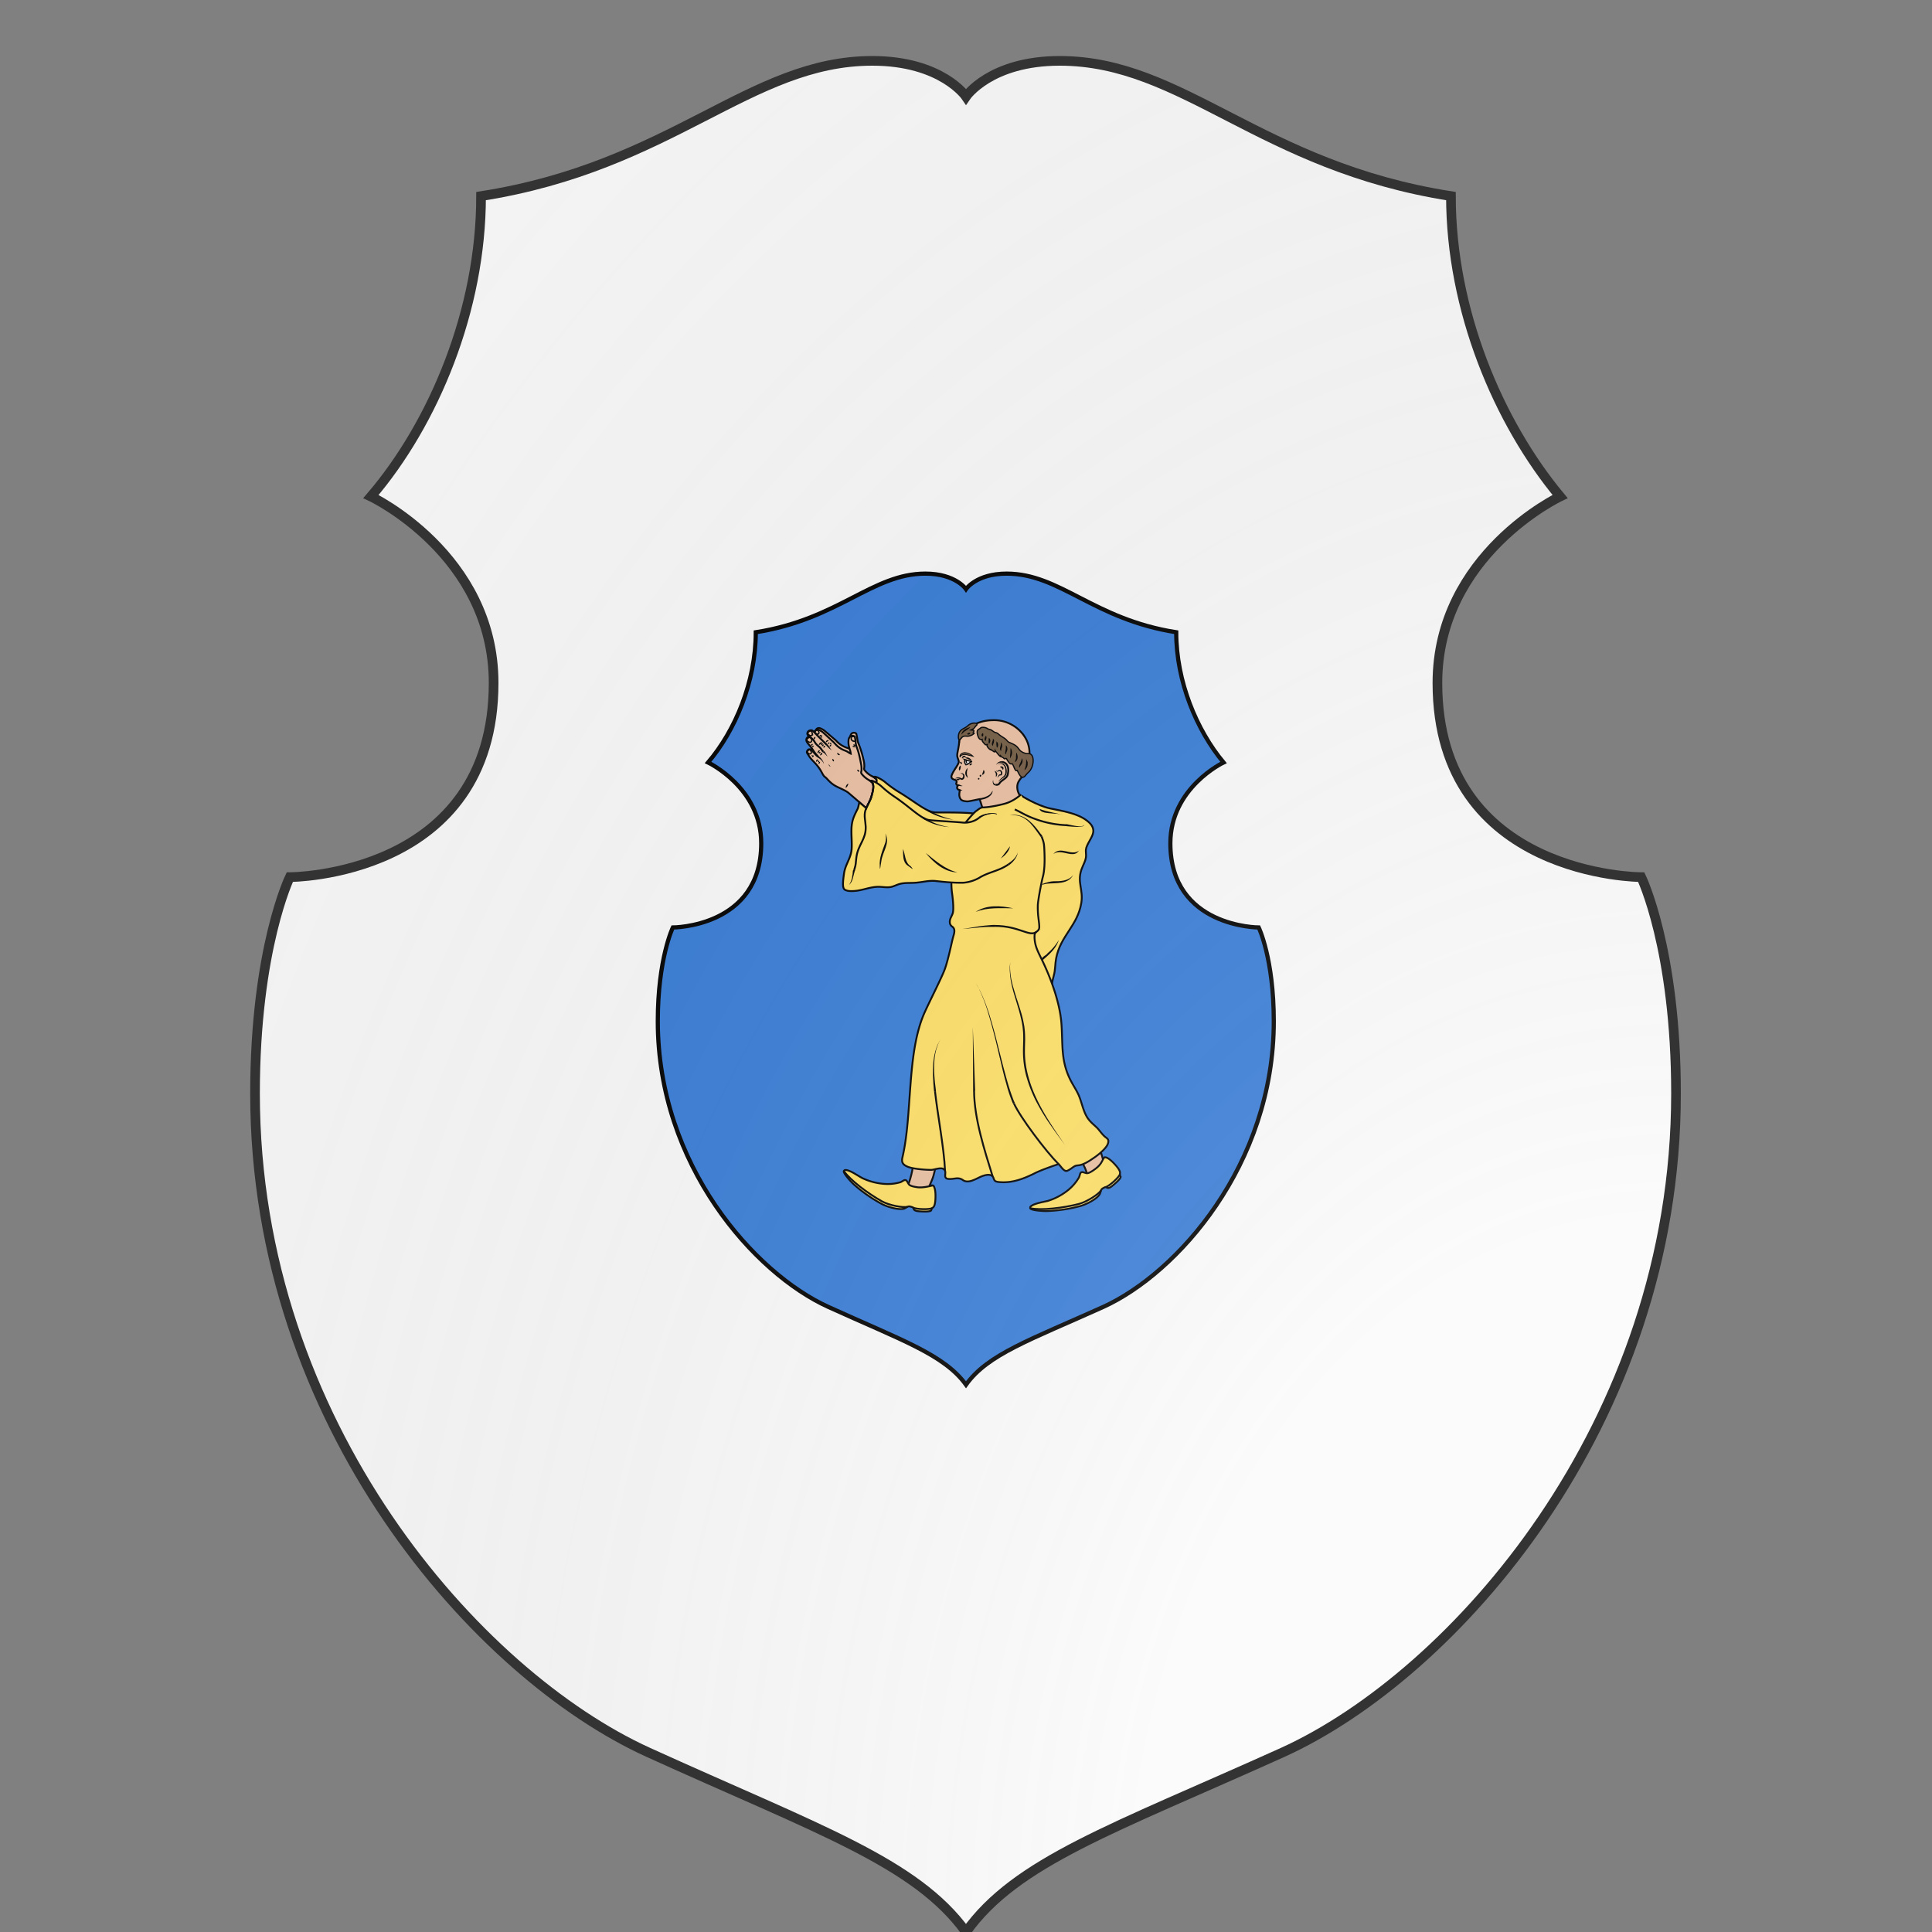 <svg xmlns="http://www.w3.org/2000/svg" id="provinceCOA115" width="200" height="200" viewBox="0 0 200 200">
        <rect x="0" y="0" width="200" height="200" fill="#808080" stroke="none"/>
        <defs><clipPath id="polish_provinceCOA115"><path d="m 90.3,6.3 c -12.7,0 -20.7,10.9 -40.5,14 0,11.8 -4.9,23.5 -11.4,31.1 0,0 12.7,6 12.7,19.3 C 51.1,90.8 30,90.8 30,90.8 c 0,0 -3.6,7.4 -3.6,22.4 0,34.3 23.1,60.2 40.7,68.2 17.6,8 27.7,11.4 32.9,18.6 5.2,-7.3 15.3,-10.7 32.8,-18.6 17.6,-8 40.7,-33.9 40.7,-68.2 0,-15 -3.6,-22.4 -3.6,-22.4 0,0 -21.1,0 -21.1,-20.1 0,-13.3 12.7,-19.3 12.7,-19.3 C 155.1,43.7 150.2,32.1 150.2,20.3 130.4,17.2 122.5,6.3 109.7,6.3 102.5,6.3 100,10 100,10 c 0,0 -2.5,-3.7 -9.7,-3.7 z"></path></clipPath><g id="inescutcheon_provinceCOA115"><path transform="translate(66 66) scale(.34)" d="m 90.3,6.3 c -12.7,0 -20.7,10.9 -40.5,14 0,11.8 -4.9,23.5 -11.4,31.1 0,0 12.7,6 12.7,19.3 C 51.1,90.8 30,90.8 30,90.8 c 0,0 -3.6,7.4 -3.6,22.4 0,34.3 23.1,60.2 40.7,68.2 17.6,8 27.7,11.4 32.9,18.6 5.2,-7.3 15.3,-10.7 32.8,-18.6 17.6,-8 40.7,-33.9 40.7,-68.2 0,-15 -3.6,-22.4 -3.6,-22.4 0,0 -21.1,0 -21.1,-20.1 0,-13.3 12.7,-19.3 12.7,-19.3 C 155.1,43.7 150.2,32.1 150.2,20.3 130.4,17.2 122.5,6.3 109.7,6.3 102.5,6.3 100,10 100,10 c 0,0 -2.5,-3.7 -9.7,-3.7 z"></path></g><g id="monk_provinceCOA115" stroke-width=".3"><path fill="#eabfa2" d="M85.33 72.04c.13-.5.32-1.34.27-1.85a2.3 2.3 0 00-.1-.47c-.21-.17-.4-.36-.65-.47-.45-.2-.89-.56-1.21-.94-.2-.22-.08-.38-.08-.65a4.1 4.1 0 00-.14-1.1 16.1 16.1 0 00-.66-2.25c-.13-.34-.3-.68-.33-1.05a8.9 8.9 0 00-.18-.92c-.13-.22-.56-.2-.73-.06a.9.9 0 00-.25.47 2 2 0 00-.01.6c.02.33.08.52.19.84.08.25.2.5.25.9-.21-.08-.4-.23-.6-.33-.15-.07-.3-.12-.45-.17-.5-.18-.97-.46-1.37-.82-.15-.13-.28-.3-.44-.43l-1.62-1.38a2.4 2.4 0 00-.57-.39c-.15-.07-.32-.17-.49-.16a.48.48 0 00-.36.15c-.1.1-.16.33-.07.4-5.1-.26 7.5 14.01 9.6 10.08z"></path><path fill="#eabfa2" d="M83.87 74.43c.24-.57.63-1.22.8-1.75.15-.5.38-1.33.35-1.83a2.13 2.13 0 00-.09-.48c-.2-.18-.38-.38-.61-.5-.44-.23-.87-.6-1.18-.99-.19-.23-.06-.38-.04-.65a4.5 4.5 0 00-.1-1.1c-.15-.77-.3-1.54-.56-2.28-.12-.35-.27-.7-.29-1.07a8.9 8.9 0 00-.13-.92c-.12-.24-.56-.23-.73-.1a.9.9 0 00-.28.46 3.17 3.17 0 00.12 1.45c.07.26.18.51.22.9-.22-.08-.39-.24-.6-.35-.13-.08-.29-.13-.44-.19-.5-.2-.95-.5-1.32-.87-.15-.15-.27-.31-.42-.45L77 62.26a2.4 2.4 0 00-.55-.41c-.15-.08-.3-.19-.48-.19-.1 0-.21 0-.36.14-.11.1-.18.32-.1.4l-.33-.33c-.19-.18-.55-.1-.73.07-.16.16-.22.42-.08.61.08.1.19.19.3.26-.18-.05-.38.09-.47.25-.25.46.2.85.46 1.18.18.21.35.43.5.66.26.42.56.81.9 1.17-.35-.2-.57-.53-.84-.83a1.3 1.3 0 00-.34-.32c-.14-.07-.32-.09-.45 0a.57.57 0 00-.1.12.52.52 0 00-.1.17c-.04.11 0 .24.07.34l.2.3c.31.54.8.97 1.22 1.44.33.38.63.8.87 1.24.12.21.23.45.38.64.12.16.3.26.44.4.35.39.71.76 1.14 1.05.66.46 1.88.84 2.49 1.37l.97.83 1.86 1.61z"></path><path d="M102.5 75.48c-1.91-.48-6.64-.3-7.53-.37-1.38-.1-3.28-1.8-5.86-3.34a18.09 18.09 0 01-2.21-1.6c-.4-.33-1.32-.87-1.67-.85a.66.66 0 00-.18.04c.16.1.31.24.45.36.15.16 0 .63 0 .63l15.36 14.91"></path><path fill="#eabfa1" d="M90.34 136.5s.64-1.35 1-3.16c.42-2.02-.17-4.93-.17-4.93l4.62.81s-.53 3.27-1 4.95c-.23.84-.99 2.33-.99 2.33l-3.46-.01z"></path><path d="M108 105l1.05-32.61s2.53 1.6 4.64 2.07c1.9.41 4.45.75 6.07 2.02.61.47 1.1 1.07 1 1.84-.11.89-1.12 1.98-1.2 2.88-.02.32.04.64.03.97-.02.79-.49 1.48-.75 2.23-.73 2.12.34 3.26-.03 5.48-.62 3.69-3.37 5.26-4.08 8.94-.18.92-.12 1.89-.38 2.79-.59 2.09-.35 3.39-.35 3.39"></path><path fill="#eabfa2" d="M110.4 65.48c0-.96-.28-1.9-.81-2.7a5.93 5.93 0 00-5.13-2.65c-3.64.04-5.09 2.46-5.28 2.85-.15.28-.18.44-.19.67h-.02c-.03.76-.31 1.73-.32 2.14 0 .44.17.6.25 1.06.03.2-.22.62-.51 1.07-.3.46-.73 1.17-.68 1.45.09.5.78.38.83.67.05.3-.08.3-.05.42.08.3.33.23.33.23s-.23.2-.18.47c.07.32.4.27.42.37-.01.35-.22.83.13 1.41.2.3.68.36 1.06.39.28.02 1.66-.31 2.05-.37l.4 1.27c1.14 3.55 7.41 1.84 6.18-1.79-.46-.66-.68-1.65-.21-2.4.16-.26.3-.47.51-.69.26-.25.27-.57.41-.87.16-.34.36-.66.51-1 .29-.64.34-1.3.3-2z"></path><g fill="#725a42" stroke-width=".2"><path stroke-width=".14" d="M99.11 66.14c0-.08-.03-.15 0-.23.03-.21.22-.35.4-.42l.13-.05.18-.03a2.04 2.04 0 011.39.58l-.29-.07c-.14-.03-.28-.08-.42-.1l-.25-.06a2.05 2.05 0 00-.54-.05c-.13.04-.28.06-.39.14-.1.05-.17.2-.21.29z"></path><path d="M106.86 63.57c.12.12.28.19.44.25.39.17.8.35 1.09.65.24.25.4.58.7.76a2 2 0 00.77.31c.23.03.5-.02.7.1.19.1.3.32.36.51.2.75-.05 1.78-.58 2.34-.17.17-.36.33-.5.52-.09.1-.16.2-.25.28-.14.07-.22.16-.4.1a.67.67 0 01-.29-.21c-.2-.25-.34-.6-.5-.88 0 0 0-.02-.02-.02s-.04.02-.05.03c-.04.04-.1.04-.15 0-.1-.08-.22-.32-.27-.45a3.45 3.45 0 00-.3-.63c-.08-.03-.16.02-.24.01-.27-.02-.58-.62-.7-.83-.01-.02-.03-.05-.06-.06-.09-.03-.18.09-.3.05-.06-.03-.07-.07-.11-.11-.12-.12-.32-.14-.41-.26-.03-.04-.05-.1-.09-.13 0 .05-.01.1-.04.13a2.57 2.57 0 01-.48-.51c-.12-.16-.26-.28-.36-.45 0 .05-.03.18-.08.2-.07.04-.12-.02-.18-.06-.1-.09-.5-.26-.48-.43l-.01.16c-.22-.08-.76-.65-.52-.87a.6.6 0 01-.32.05 4.48 4.48 0 01-.43-.49c-.12-.16-.07-.2-.1-.38-.57.25-.84-.9-.8-1.28a.46.46 0 01.16-.3c.04-.04.1-.07.15-.1.2-.1.25-.25.48-.27.26-.03.58.03.82.16l.11.07c.16.08.34.1.5.17.17.08.31.2.46.3.06.04.12.08.18.1.06.03.13.04.2.06.28.07.41.26.63.42.22.16.46.3.68.45.15.1.29.2.4.33.07.07.12.15.19.21z"></path><path d="M99.16 61.87l-.05.07c-.23.31-.3.72-.26 1.1.01.14.12.27.1.43.05-.13.24-.28.33-.38a.91.91 0 01.32-.3c.3-.15.65 0 .96-.08.31-.07.63-.2.84-.45l-.13-.03c-.09-.13.17-.3.08-.42-.03-.04-.08-.04-.13-.05l-.34-.04c.17-.08.38-.15.51-.29.12-.12.2-.27.33-.4a.5.5 0 00.16-.26c0-.11-.01-.09-.13-.12-.41-.12-.91.01-1.25.28-.11.08-.21.19-.33.27-.33.24-.74.36-1 .67z"></path></g><path fill="#f6f6f6" stroke-width=".2" d="M101 66.88c0 .04-.1 0-.16.05-.23.12-.29.34-.77.45 0 0-.18-.2-.21-.42-.03-.2.03-.43.03-.43z"></path><path fill="none" d="M105.94 66.92c.6.05 1.1.57 1 1.55-.06.7-.2.86-.56 1.16-.23.2-.64.42-.79.66-.17.3-.35.37-.68.34"></path><g fill="#000" stroke="none"><path d="M102.81 62.22c.18.14.04.84-.17.47-.1-.2.04-.35.17-.47z"></path><path d="M103.32 62.66c.2.26 0 .62-.07.87-.3-.23-.1-.62.07-.87z"></path><path d="M103.8 63c.31.22.27.67.06.94-.1.1-.12-.27-.1-.37-.01-.2.02-.38.04-.57z"></path><path d="M104.45 63.15c.28.13.2.52.1.75-.1.13-.06.61-.23.26-.15-.35.2-.66.13-1.01z"></path><path d="M105.04 63.58c.3.25.35.76.07 1.04-.1-.34-.12-.7-.07-1.04z"></path><path d="M105.77 63.73c.23.29.24.7.06 1.01-.05.21 0 .62-.19.22-.13-.32.12-.62.1-.94 0-.1.01-.2.03-.29z"></path><path d="M106.55 64.2c.35.3.3.82.08 1.18-.04.28-.13.46-.19.09 0-.34.16-.67.12-1.02 0-.08.01-.19-.01-.25z"></path><path d="M107.34 64.62c.22.42.33.94.08 1.37-.08.06-.09.43-.16.26-.08-.36.08-.73.04-1.1 0-.17 0-.35.04-.53z"></path><path d="M108.25 65.38c.32.47.33 1.22-.19 1.56-.1-.05.2-.53.14-.73.01-.28.02-.55.05-.83z"></path><path d="M109.14 66.32c.3.4.05.92-.24 1.25-.1.22-.15.46-.2.08.06-.45.43-.81.43-1.29v-.02z"></path><path d="M109.85 66.39c.07.27.3.47.25.77.03.43-.19.87-.54 1.11.2-.5.33-1.05.3-1.6 0-.08.01-.23-.01-.28z"></path><path d="M99.3 62.48c.12-.55.56-.96 1.1-1.1.12-.02.33-.16.38-.13-.3.42-.84.56-1.18.94l-.3.29z"></path><path d="M100.27 62.38c.05-.22.67-.32.46-.04-.1.13-.36.2-.46.04z"></path></g><g fill="#000" stroke="none"><path d="M99.22 67.5c0 .07.02.15 0 .22 0 .21-.06.43-.2.6-.01.02-.02 0-.03-.03a.52.52 0 01-.07-.3c.01-.2.13-.42.3-.5v.01z"></path><path d="M99.13 68.74c.22 0 .47 0 .62.18.12.17.11.4.06.58-.07.2-.28.36-.49.32-.17-.05-.3-.2-.49-.22a1.16 1.16 0 00-.5.02c-.04-.05.14-.1.2-.14.25-.1.54-.07.78.08.16.06.29-.14.3-.29a.35.35 0 00-.19-.4c-.09-.06-.19-.1-.29-.13z"></path><path d="M99.06 69.72c-.03.1-.13.15-.23.16a.32.32 0 01-.3-.14c0-.04.06-.03.09-.05a.62.62 0 01.36 0l.08.03z"></path><path d="M100.27 67.89c.05.07.02.16.03.24 0 .14-.07.27-.07.42-.01.18-.02.37.04.55.03.13.08.25.12.37 0 .06-.06-.02-.08-.03a.96.96 0 01-.35-.69c0-.25.1-.5.25-.71l.06-.15z"></path><path d="M101.03 67.14v.1a.3.3 0 01-.35.22c-.05 0-.03-.06 0-.09a.35.35 0 01.14-.18.4.4 0 01.18-.05.2.2 0 01.03 0z"></path><path d="M99.1 66.9h.1c.12.03.2.13.23.25 0 .04 0 .13-.06.12a.42.42 0 01-.14-.08.3.3 0 01-.12-.24v-.05h-.01z"></path><path d="M100.07 65.97c-.1.06-.17.12-.27.17l-.28.13c-.04 0-.11.08-.11 0 0-.11.08-.21.17-.28a.49.49 0 01.47-.04l.02.02z"></path><path d="M99.86 66.27c.06-.03.12-.07.19-.07a.66.66 0 01.28-.01c.14.03.27.08.39.17a1 1 0 01.33.43l-.14-.07-.55-.3c-.13-.04-.26-.1-.4-.13l-.1-.02z"></path><path d="M99.48 66.32c.03.03.07.03.1.04l.13.03.15.03c.02 0 .07 0 .08.02l-.1.19-.31-.24-.05-.07z"></path><path d="M102.9 68.24c.05.01.08.04.11.08.04.02.05.07.06.12a.46.46 0 01-.15.47.38.38 0 01-.21.1c-.03-.04 0-.1.01-.13l.1-.3a.9.9 0 00.08-.34z"></path><path d="M102.51 69.02c.03.02.02.07.04.1v.09c-.03.06-.1.08-.15.11-.03.02-.05-.03-.07-.05a.17.17 0 010-.2.2.2 0 01.16-.07s.05 0 .02.02z"></path><path d="M102.16 69.51c.04.02.07.06.1.1.01.04.01.1-.03.13-.03.04-.09.05-.14.04h-.02c-.02-.02-.04-.05-.04-.08-.02-.03-.04-.08 0-.1l.11-.08h.02v-.01z"></path><path d="M98.82 70.55l.26.08c.12.06.24.15.38.15.05-.01.05.04 0 .05l-.15.02c-.14 0-.27-.06-.4-.03-.05 0-.11.02-.1-.05l-.05-.2.06-.02z"></path><path d="M99.08 71.36l.1.05.08.03c.08 0 .15.03.22.05v.03l-.14.04c-.05.02-.1.04-.17.05l-.16.01.07-.26z"></path><path d="M102.37 72.81a.92.92 0 01.18-.02l.48-.12c.11-.03.22-.08.33-.13.16-.07.33-.14.47-.25.2-.13.34-.32.46-.52l.09-.15c.04 0 .01.05.02.08 0 .06-.02.12-.04.18a.5.5 0 01-.09.21c-.06.1-.12.2-.21.28a2.7 2.7 0 01-.4.31l-.46.22c-.17.05-.34.1-.52.13l-.27.05-.04-.27z"></path><path d="M105 68.26c.02.1.12.19.2.11.1-.05.2-.14.3-.14.09 0 .17 0 .24.04.16.1.25.3.23.5 0 .12-.04.27-.16.32-.1.04-.2 0-.28.05-.11.09-.16.25-.31.3-.04 0-.1 0-.03-.03.08-.02.1-.11.12-.18a.5.5 0 01.17-.26c.08-.05.17-.02.25-.06.04-.08.02-.2.01-.29-.01-.1-.09-.2-.2-.21-.1-.01-.2.05-.3.07-.08.02-.2 0-.23-.1a.56.56 0 01-.01-.12z"></path><path d="M105.01 69.36c-.09-.04-.09-.15-.07-.23v-.3c-.04-.1-.1-.18-.13-.27-.02-.07-.05-.14-.04-.2.04-.04.06.06.1.07.1.08.2.17.25.3a.5.5 0 01-.06.46c-.04.05-.07.11-.05.17z"></path><path d="M105.6 67.73c.13-.14.39-.13.5.03.1.12.1.3 0 .41-.02.03-.05.06-.06 0-.05-.1-.1-.21-.2-.28a1.28 1.28 0 00-.24-.16z"></path><path d="M104.9 70.76l-.18-.06c-.06-.02-.1-.06-.15-.1a.46.46 0 01-.1-.18.87.87 0 01-.04-.31.6.6 0 01.06-.24v-.02l.02.23c0 .11.03.22.1.3.04.05.09.08.14.1.04.02.09 0 .13.01.02 0 .05-.01.05.01l-.03.26z"></path><path d="M104.98 67.42a.85.85 0 01.3-.42c.11-.08.25-.13.38-.18.08 0 .15-.03.23-.03.05 0 .07 0 .06.05l-.01.21c-.08 0-.16-.03-.24-.02-.06 0-.13 0-.2.02a.48.48 0 00-.17.06c-.1.05-.2.11-.27.2a.76.76 0 00-.08.11z"></path><path d="M105.27 67.35c.16-.12.33-.23.54-.21.1 0 .2.04.3.07.3.14.48.45.54.77.06.26.07.53.03.8-.05.33-.32.58-.6.76-.26.18-.53.37-.76.61.07-.16.2-.3.32-.42.22-.24.52-.4.7-.67a.8.8 0 00.14-.45c.02-.33 0-.67-.16-.97a.77.77 0 00-.37-.34.62.62 0 00-.55 0l-.13.05z"></path><path d="M100.05 66.59a.38.38 0 00-.04.28c.03.12.1.27.25.33.17.02-.19-.23.04-.54-.08 0-.21-.08-.25-.07z"></path></g><path fill="none" d="M75.51 62.2c.4.43.79.79 1.2 1.2l.75.75"></path><path fill="none" d="M74.67 62.81a3 3 0 01.79.8c.06.11.12.21.2.31.22.3.57.5.8.79.15.18.26.4.44.54"></path><g fill="#000" stroke="none"><path d="M77.53 64.03c.3.3.4.6.65.9.38.33-.27-.14-.35-.22-.17-.15-.3-.33-.47-.47z"></path><path d="M75.36 63.28c-.22-.16.25-.62.26-.36-.02.16-.16.25-.26.36z"></path><path d="M74.92 64.3c-.2-.37.53-.43.16-.08-.05.05-.1.05-.16.08z"></path><path d="M75.1 64.5c-.14-.28.43-.33.16-.03-.04.05-.15.04-.16.03z"></path><path d="M75.1 66.15c-.22-.2.35-.43.23-.16-.02.1-.18.15-.23.16z"></path><path d="M77.32 63.74c-.09-.25.32-.5.45-.31a2 2 0 01-.45.31z"></path><path d="M76.18 64.16c-.05-.27.3-.54.55-.41-.16.14-.31.3-.51.4h-.02z"></path><path d="M75.96 65.5c-.09-.22.22-.6.39-.45-.1.17-.22.39-.39.45z"></path><path d="M76.34 65.84c.05-.19.4-.72.37-.26-.04.16-.2.29-.37.26z"></path><path d="M75.76 66.9c-.19-.2.25-.57.28-.31-.03.14-.18.23-.28.31z"></path><path d="M76.13 67.21c-.08-.14.07-.37.23-.28 0 .15-.05.3-.23.28z"></path><path d="M76.04 66.93c-.13-.2.26-.3.19-.06-.02.1-.13.08-.19.06z"></path><path d="M76.2 65.56c-.15-.38.51-.32.11-.04l-.11.04z"></path><path d="M76.5 64.17c-.1-.23.38-.4.32-.17-.06.12-.2.14-.32.17z"></path><path d="M76.64 64.33c-.02-.19.4-.4.29-.1a.22.22 0 01-.29.1z"></path><path d="M76.93 64.61c-.13-.34.43-.48.18-.09a.25.25 0 01-.18.09z"></path><path d="M77.62 63.97c-.03-.15.27-.34.28-.16 0 .15-.16.22-.28.16z"></path><path d="M77.96 64c-.06-.24.4-.3.2-.02-.05.06-.16.04-.2.02z"></path><path d="M77.87 64.35c.08-.13.17-.26.32-.3-.01.2-.04.46-.32.3z"></path><path d="M81.62 64.33c.14-.06.68.07.38.2-.15.04-.34-.04-.38-.2z"></path><path d="M81.75 64.13c.13-.2.6.16.25.19-.13 0-.19-.1-.25-.19z"></path><path d="M82.38 68.22c.35-.2.51.57.12.2a.48.48 0 01-.12-.2z"></path><path d="M80.95 70.43c-.02.29-.19.54-.41.72a.72.72 0 01.41-.72z"></path><path d="M77.79 67.24c-.01.25.58.57.11.36-.1-.08-.16-.23-.11-.36z"></path><path d="M78.36 66.44c.21-.07.39.48.17.38-.14-.07-.19-.25-.17-.38z"></path><path d="M79.13 65.47c.24-.03.72.45.23.32a.36.36 0 01-.23-.32z"></path><path d="M76.51 62.94c-.05-.25.36-.12.15.04-.06.04-.1 0-.15-.04z"></path><path d="M76.31 62.74c-.16-.23.35-.3.16-.03-.04.04-.1.03-.16.03z"></path><path d="M76.44 62.8c-.13-.33.49-.27.16-.02-.05.03-.1.02-.16.02z"></path><path d="M75.03 65.93c-.18-.25.3-.12.07.01-.01-.01-.07.02-.07-.01z"></path><path d="M76.98 65.14l.03.03.1.09c.04.04.08.1.11.16l.1.17.27.47-.38-.39-.13-.14a.54.54 0 00-.12-.1l-.1-.05-.05-.03z"></path><path d="M76.12 65.97a374.05 374.05 0 00.2.17c.12.1.26.26.37.43.12.17.22.35.26.5l.03.18v.07l-.01-.07c0-.04-.03-.1-.06-.17a1.73 1.73 0 00-.32-.42 2.6 2.6 0 00-.62-.47z"></path></g><path fill="none" stroke-width=".214" d="M74.4 65.46a.19.19 0 01-.08-.15c0-.1.05-.19.11-.25.07-.07.16-.1.25-.1h.03l.03.01a.6.6 0 01.18.29c.04.11.06.2-.05.28a.53.53 0 01-.14.07.22.22 0 01-.16 0 .34.34 0 01-.08-.06l-.1-.09z"></path><path fill="none" stroke-width=".214" d="M75.01 63.37a.71.71 0 00-.24-.4c-.1-.08-.32.03-.4.11l-.08.08-.03.04c-.03.05-.03.1-.03.15 0 .1.04.12.1.18.11.1.26.2.4.2.18 0 .3-.2.28-.36z"></path><path fill="none" stroke-width=".214" d="M74.66 62.6l-.2-.17a.23.23 0 01-.06-.07.17.17 0 01-.01-.09.4.4 0 01.2-.3c.08-.05.28-.13.35-.05.09.1.12.22.15.34l.02.11c0 .1-.04.19-.12.23a.3.3 0 01-.33 0z"></path><path fill="none" stroke-width=".214" d="M76.09 62.35l-.05.03c-.06.05-.2 0-.26-.03a.45.45 0 01-.2-.17c-.06-.1 0-.23.06-.31a.3.3 0 01.22-.1c.1-.01.15.03.21.1.07.08.1.18.12.28 0 .1-.04.15-.1.2z"></path><path fill="none" stroke-width=".214" d="M82.02 62.88c-.14-.12-.34-.1-.5-.05-.11.04-.1.2-.1.3.02.11.02.19.11.26l.14.1a20.92 20.92 0 01.19.06c.1.01.2.01.27-.04"></path><path fill="#eabfa1" d="M120.03 134.59c-.34-.48-.18-1.1-1.14-2.68-1.42-3.1-.1-5.58 2.8-2.33.4.77.66 2.11.85 2.62-.26 1.3-1.75 2.06-2.51 2.39z"></path><path d="M112.37 79.03c.37 1.07.41 1 .47 2.96.04 1.38-.02 2.69-.28 3.62-.2.73-.8 3.86-.81 4.61-.04 1.63.2 2.49.23 3.3.02.35.02.57-.22.8-.24.26-.5.3-.53.7-.04.43 0 .86.08 1.28.15.84.56 1.65.93 2.41 1.54 3.09 3.07 7.2 3.34 10.64.26 3.36-.13 5.98 1.4 9.11.43.9 1.02 1.72 1.42 2.63.5 1.17.7 2.49 1.37 3.58.41.66.94 1.08 1.49 1.59.53.5.89 1.16 1.47 1.62.18.14.39.27.46.49a.8.8 0 01.02.27c-.05.51-.41.93-.76 1.3a9.9 9.9 0 01-1.64 1.35c-.56.38-1.58 1.1-2.46 1.18l-.34.04c-.32.08-.58.3-.86.5-.2.13-.4.26-.62.35-.53.2-1-.72-1.4-1.08-.53.14-2.87.97-3.8 1.44-1.87.94-3.81 1.7-5.96 1.46-.22-.03-.46-.06-.61-.22-.12-.12-.16-.3-.22-.45-.23-.64-1.12-.67-2.42-.02-.81.4-1.8.9-2.54.38-.8-.57-1.44-.1-2.35-.19a.68.68 0 01-.38-.12c-.32-.28-.02-.82-.18-1.21-.33-.78-1.67-.14-2.26-.14-.95 0-3.02-.15-3.88-.54-.32-.14-.63-.33-.77-.65-.13-.31-.05-.68.03-1.01 1.55-6.85.7-16.24 3.3-22.76.63-1.59 2.98-6.09 3.56-7.7.53-1.48 1.06-4.1 1.3-5.04.17-.64.51-1.43-.14-1.85a.86.86 0 01-.36-.67c-.04-.58.32-.98.48-1.5.2-.68-.02-2.6-.12-3.27-.26-1.94.01-3.9.3-5.82l.54-3.34c.19-1.13 2.68-3.91 3.08-4.17.37-.24.66-.57 1.1-.58 1.14-.03 2.83-.4 3.65-.64 1.4-.4 2.53-1.45 2.53-1.45"></path><path fill="none" d="M101.39 120.3c0 4.54 1.74 9.84 3.02 13.98"></path><path fill="none" d="M107.86 122.39c1.02 2.28 5.21 7.83 7.27 9.89"></path><path fill="none" d="M95.04 120.44c.4 3.64 1.48 9.27 1.63 12.9"></path><g fill="#000" stroke="none"><path d="M107.26 99.46l-.01.35c0 .12-.02.26-.01.43 0 .17 0 .36.02.58.01.21.04.45.07.71l.06.4c.03.14.04.29.08.43.07.3.13.61.22.94l.3 1.02c.21.71.47 1.47.73 2.29.26.81.53 1.67.71 2.6l.13.7.08.72c.04.48.05.97.05 1.46-.02.98-.07 1.97 0 2.95a15.7 15.7 0 00.49 2.88c.25.94.56 1.85.92 2.7.36.85.75 1.66 1.15 2.4a37 37 0 001.2 2.07 86.12 86.12 0 002.76 4.13l-.21-.28-.61-.81a103.67 103.67 0 01-2.08-2.94 36.08 36.08 0 01-1.89-3.21 22.35 22.35 0 01-1.54-3.98c-.26-.95-.43-1.94-.5-2.94-.08-1-.02-2 0-2.97 0-.5 0-.97-.04-1.44l-.07-.7-.11-.69a29.4 29.4 0 00-.66-2.58l-.69-2.3c-.2-.73-.36-1.4-.46-2-.03-.14-.04-.3-.06-.43l-.05-.4-.05-.73v-.58l.04-.43.03-.35z"></path><polygon points="389.966 613.721 386.967 613.784 386.435 517.119" transform="translate(59.836 54.647) scale(.107)"></polygon><path d="M101.64 102.83a3673.72 3673.72 0 00.27.43l.18.33.1.2.12.21.24.5.25.57.13.31.14.33a32.22 32.22 0 011.06 3.12c.35 1.16.69 2.4 1 3.65l.93 3.66a120.68 120.68 0 00.87 3.17 35.96 35.96 0 00.74 2.2l.13.35.11.25.1.21-.3.13-.09-.21-.1-.26c-.05-.1-.09-.23-.14-.36a22.47 22.47 0 01-.71-2.23 62.1 62.1 0 01-.82-3.2l-.87-3.68a92.04 92.04 0 00-1.45-5.31c-.17-.53-.34-1.02-.51-1.47l-.13-.33-.13-.31-.24-.58-.23-.5-.1-.22-.11-.2-.18-.32-.14-.24-.12-.2z"></path><path d="M95.91 112.02l-.16.33-.1.17-.08.22-.1.24-.1.27c-.02.1-.06.2-.1.3l-.08.32-.08.35-.07.36-.05.38-.04.39-.02.2-.01.2-.02.4v.8c0 .26.02.52.03.77l.05.72.06.65.12.96.04.37-.32.03s0-.13-.03-.37l-.08-.97-.03-.65c-.02-.24-.02-.48-.03-.73v-.79l.03-.8c0-.14.02-.27.03-.4l.02-.2c0-.07.02-.14.03-.2l.05-.4.07-.38.09-.36c.03-.12.05-.24.09-.35l.1-.32.1-.3.11-.27.11-.24.1-.2a.77.77 0 01.1-.18l.17-.32z"></path></g><path d="M102.19 76c-.69.58-1.77.86-2.66.77-1.08-.12-4.48-.29-5.37-.4-1.38-.16-3.19-2.14-5.7-3.8a18.09 18.09 0 01-2.14-1.7c-.38-.34-1.28-.91-1.63-.91a.65.65 0 00-.18.03c.15.11.28.25.42.38.05.16.08.33.09.48.03.5-.2 1.34-.35 1.83-.17.53-.56 1.18-.8 1.75-.52-.45-.72-.6-1.11-.95-.14.39-.14.73-.3 1.07-.6 1.2-.93 1.86-.99 3.2-.04 1.07.09 2.15.03 3.23-.07 1.53-1.02 2.53-1.24 4.04-.16 1.16-.28 2.13 0 2.54.16.23.69.32.83.33 1.82.12 2.95-.61 4.6-.68.74-.03 1.5.17 2.22.02.45-.1.87-.33 1.31-.46.83-.25 1.71-.16 2.58-.22 1.13-.07 2.26-.41 3.39-.28 1.53.17 2.9.3 4.43.28a6.34 6.34 0 002.87-.96c1.56-.85 3.07-1.01 4.51-2.04"></path><path fill="none" d="M104.73 93.56c4.06 0 5.67 1.88 6.8.96"></path><path stroke-width=".1" d="M105.1 75.42c-.4-.28-2.05-.14-2.91.59"></path><path fill="none" d="M116.53 77.2a16.7 16.7 0 01-6.82-1.7c-.57-.29-1.12-.6-1.7-.87"></path><path d="M94.72 135.73a.3.3 0 01.1.1c.23.35.3 1 .3 1.57 0 .63-.03 1.65-.4 1.92a.76.76 0 00-.22.23c-.04.07-.04.16-.08.24-.18.32-2.03.16-2.26.12-.85-.16-.41-.52-.84-.65-.24-.07-.52-.2-.8-.02-.14.09-.4.24-.5.27-.76.23-2.41-.15-3.59-.74a23.9 23.9 0 01-4.47-3.1c-.61-.53-1.95-2.04-1.72-2.3.1-.1.14-.15.3-.14.76.05 1.98.95 2.66 1.3a9.9 9.9 0 003.48.95c.91.08 1.84 0 2.72-.26.43-.14.78-.62 1.09-.16.13.2.18.35.33.53.25.3 1.13.41 1.5.46.86.06 1.71-.16 2.4-.32z"></path><path fill="none" d="M90.58 139.2c-.68.21-2.98-.22-4.15-.87-2.26-1.26-5.17-3.44-6.17-4.9"></path><path fill="none" d="M94.64 139.39c-.37.3-2.65.26-3.2-.07"></path><path d="M122.47 131.3c.04-.05.1-.12.16-.14l.14.01c.41.1.9.51 1.3.93.44.45 1.12 1.22 1.04 1.66a.76.76 0 000 .33c.01.08.07.14.1.22.09.36-1.36 1.52-1.55 1.65-.73.47-.67-.1-1.06.1-.23.12-.52.22-.6.55a3.1 3.1 0 01-.18.54c-.39.69-1.85 1.54-3.1 1.92a23.9 23.9 0 01-5.38.83c-.82.04-2.82-.13-2.83-.47-.01-.15 0-.21.11-.3.59-.5 2.1-.7 2.83-.9a9.9 9.9 0 003.18-1.7 7.5 7.5 0 001.8-2.08c.2-.39.13-.98.67-.86.24.06.37.13.61.16.38.04 1.1-.48 1.4-.71.98-.74 1.06-1.3 1.36-1.73z"></path><path fill="none" d="M122.02 136.54c-.35.61-2.32 1.88-3.61 2.21-2.51.65-6.12 1.08-7.85.7"></path><path fill="none" d="M125.1 133.87c-.07.48-1.75 2.01-2.37 2.15"></path><path fill="none" d="M84.69 69.96c.18.08.3.55.33.89.03.5-.2 1.34-.35 1.83-.2.65-.74 1.48-.94 2.12-.27.86.02 1.77.05 2.64.07 2.08-1.23 2.87-1.51 4.94-.14 1.04-.03 1.03-.34 2.03"></path><g fill="#000" stroke="none"><path d="M105.74 82.6c.69-.48 1.34-1.14 1.5-1.99"></path><path d="M93.96 74.7a13.6 13.6 0 004.07 1.6 10.4 10.4 0 01-4.24-1.4l.01-.08.16-.11z"></path><path d="M101.64 91.3c1.76-1.22 4.1-1.03 6.09-.6-2.04 0-4.18-.19-6.09.6z"></path><path d="M119.25 77.13c.12.56-2.35.26-2.8.23l.03-.32c.5.07 2.57.67 2.77.09z"></path><path d="M112 74.54c1.07.48 3.6.82 3.85 1.02-1.04-.48-3.54 0-3.85-1.02z"></path><path d="M118.5 81.18c-.8 1.72-2.93-.32-4.24.71 1.17-1.42 2.95.4 4.16-.56.02-.03.1-.12.08-.15z"></path><path d="M117.5 85.26c-.8 1.62-2.84 1.28-4.33 1.45-1.97.48.18-.39 1.12-.4 1.12 0 2.5-.02 3.21-1.05z"></path><path d="M115.16 95.85c-.45 1.43-1.6 2.4-2.7 3.34-.36-.51.63-.78.88-1.19a8.44 8.44 0 001.82-2.15z"></path><path d="M112.25 79.14c-1.07-1.46-2.12-3.35-4.12-3.55-.86-.07-1.44-.04-.23-.08 1.95.02 3.26 1.63 4.3 3.07.26.3.41.33.05.56z"></path><path d="M93.24 75.87c1.2.9 2.65 1.4 4.13 1.63a9.27 9.27 0 01-4.3-1.36l.17-.27z"></path><path d="M86.97 78.56c.86 1.53-.51 3.02-.66 4.56-.09.37-.23 1.87-.24.77-.14-1.38.47-2.62.9-3.88.12-.47.16-.98 0-1.45z"></path><path d="M89.84 81.05c.4.96.28 2.2 1.26 2.83.73.86-.04.19-.47-.1-.91-.6-.73-1.79-.79-2.73z"></path><path d="M93.54 81.72c1.58 1.24 3.14 2.66 5.14 3.14-2.12-.03-3.88-1.59-5.14-3.14z"></path><path d="M82.08 84.45c-.34.82-.31 1.95-1.08 2.5.2-.09.6-1.04.59-1.54.16-.31-.07-1.3.49-.96z"></path><path d="M99.46 94.07l.82-.12 1.8-.3c.66-.1 1.32-.17 1.82-.2l.34-.03.26-.01.23-.01v.32h-.82c-.5 0-1.15.03-1.8.1l-1.82.18-.83.07z"></path><path d="M106.91 83.42l.1-.05a5.07 5.07 0 00.88-.72l.15-.17.14-.19a.81.81 0 00.1-.18l.1-.17a1.39 1.39 0 00.1-.26l.03-.1-.02.1-.02.12-.05.16-.06.19-.1.2-.11.2-.14.2-.15.2-.15.17-.16.16a4.07 4.07 0 01-.45.4z"></path><path d="M105.1 75.42c-.23-.11-.5-.1-.75-.1a4.7 4.7 0 00-1.05.24c-.21.06-.4.17-.6.27-.15.08-.28.18-.4.3-.05-.1-.2-.17-.2-.27.3-.2.62-.35.96-.44.28-.08.56-.14.85-.15.36-.03.72-.03 1.07.08l.12.07z"></path></g></g><radialGradient id="backlight_provinceCOA115" cx="100%" cy="100%" r="150%"><stop stop-color="#fff" stop-opacity=".3" offset="0"></stop><stop stop-color="#fff" stop-opacity=".15" offset=".25"></stop><stop stop-color="#000" stop-opacity="0" offset="1"></stop></radialGradient></defs>
        <g clip-path="url(#polish_provinceCOA115)"><rect x="0" y="0" width="200" height="200" fill="#fafafa"></rect><g fill="#377cd7" stroke="#000"><use href="#inescutcheon_provinceCOA115" transform="translate(-27.5 -27.5) scale(1.275)"></use></g><g fill="#ffe066" stroke="#000"><use href="#monk_provinceCOA115" transform="translate(36.25 36.25) scale(0.637)"></use></g></g>
        <path d="m 90.3,6.3 c -12.7,0 -20.7,10.9 -40.5,14 0,11.8 -4.9,23.5 -11.4,31.1 0,0 12.7,6 12.7,19.3 C 51.1,90.8 30,90.8 30,90.8 c 0,0 -3.6,7.4 -3.6,22.4 0,34.3 23.1,60.2 40.7,68.2 17.6,8 27.7,11.4 32.9,18.6 5.2,-7.3 15.3,-10.7 32.8,-18.6 17.6,-8 40.7,-33.9 40.7,-68.2 0,-15 -3.6,-22.4 -3.6,-22.4 0,0 -21.1,0 -21.1,-20.1 0,-13.3 12.7,-19.3 12.7,-19.3 C 155.1,43.7 150.2,32.1 150.2,20.3 130.4,17.2 122.5,6.3 109.7,6.3 102.5,6.3 100,10 100,10 c 0,0 -2.5,-3.7 -9.7,-3.7 z" fill="url(#backlight_provinceCOA115)" stroke="#333"></path></svg>